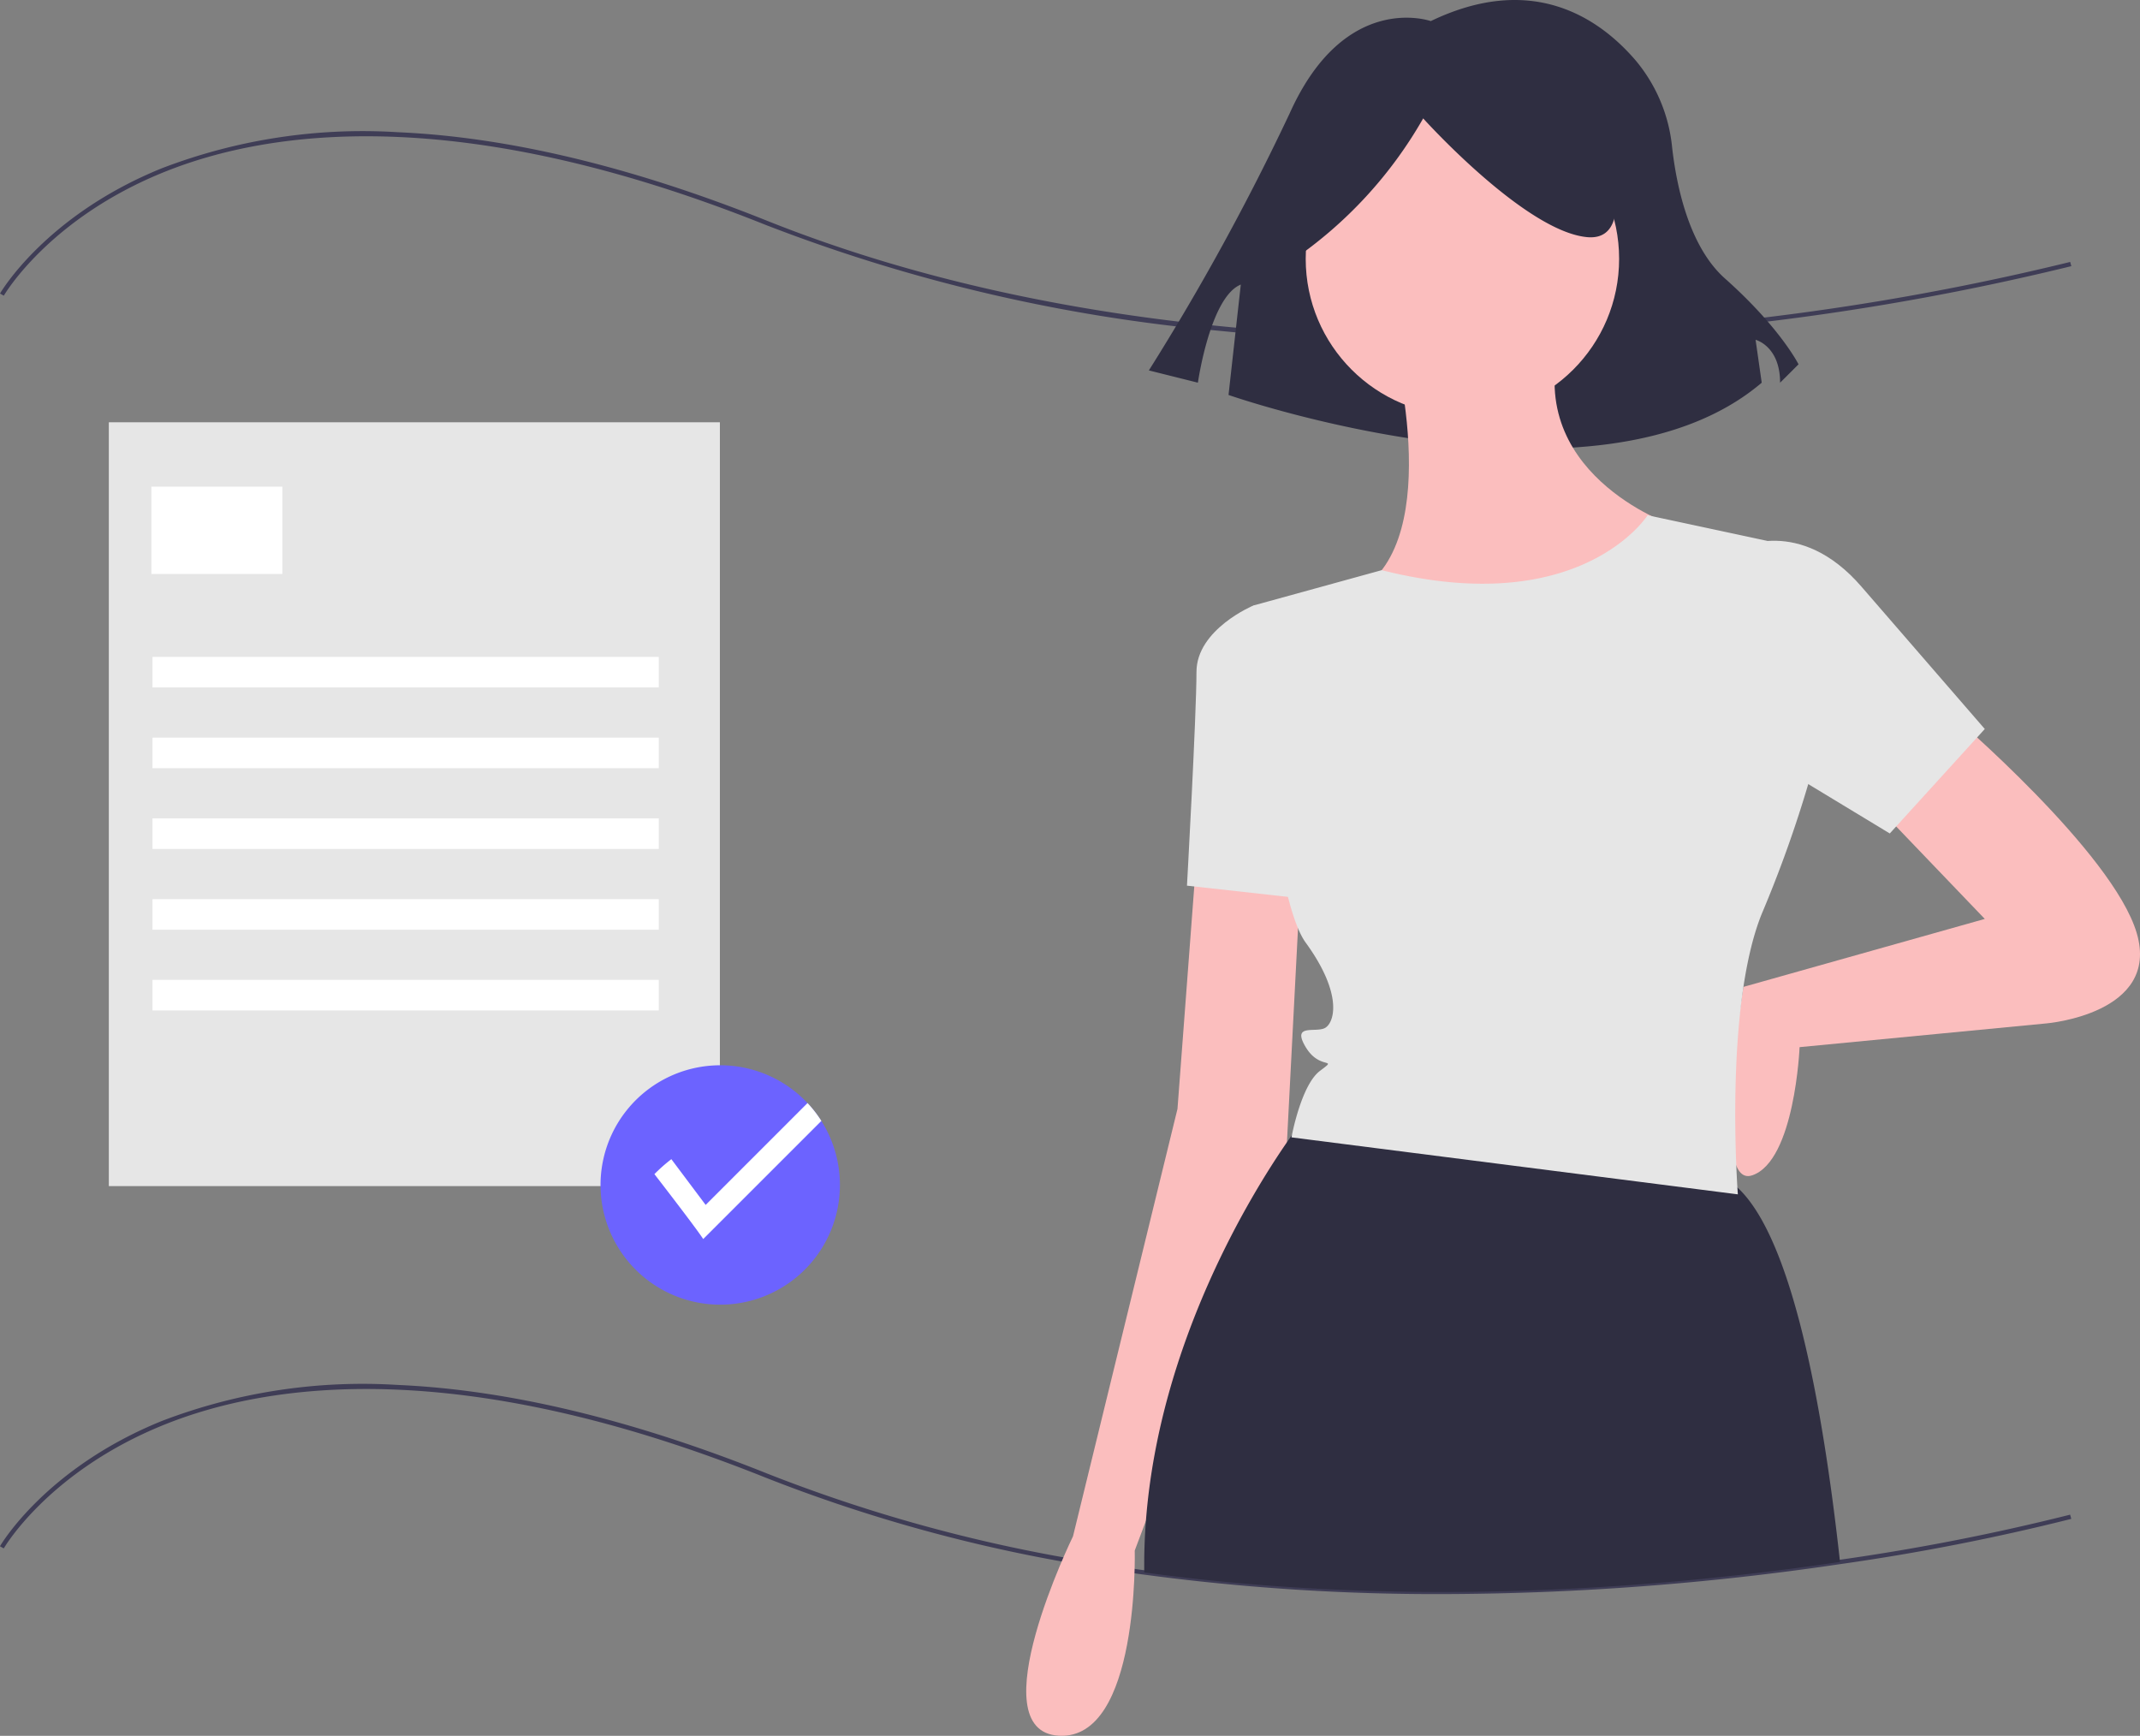 <svg xmlns="http://www.w3.org/2000/svg" width="207.242" height="168.096" viewBox="0 0 207.242 168.096"><rect x="0" y="0" width="207.242" height="168.096" fill="#808080" stroke="none"/><g transform="translate(0.001)"><path d="M331.445,667.286A212.378,212.378,0,0,1,302.6,665.4c-.312-.04-.629-.084-.943-.131-2.347-.334-4.694-.715-6.977-1.134a150.7,150.7,0,0,1-28.789-8.155c-29.39-11.756-47.868-9.254-58.194-5.085-11.175,4.512-15.471,11.893-15.513,11.968l-.368-.209c.043-.075,4.394-7.567,15.691-12.138a54.391,54.391,0,0,1,22.841-3.483c10.651.461,22.662,3.339,35.7,8.554a150.3,150.3,0,0,0,28.708,8.131c2.277.417,4.619.8,6.962,1.131.313.047.626.091.938.131,25.915,3.565,50.914,1.415,67.324-1.016a215.9,215.9,0,0,0,22.316-4.37l.111.408a216.209,216.209,0,0,1-22.365,4.38A266.489,266.489,0,0,1,331.445,667.286Z" transform="translate(-191.82 -512.914)" fill="#3f3d56"/><path d="M331.473,189.432c-7.451,0-14.7-.349-21.7-1.046a161.324,161.324,0,0,1-43.878-10.271c-29.389-11.756-47.868-9.254-58.194-5.085-11.175,4.512-15.471,11.893-15.513,11.967l-.368-.209c.043-.075,4.394-7.567,15.691-12.138a54.381,54.381,0,0,1,22.841-3.483c10.651.461,22.662,3.339,35.7,8.554,29.436,11.774,62.191,12.237,84.485,10.553a249.767,249.767,0,0,0,41.763-6.545l.111.408a250.15,250.15,0,0,1-41.832,6.558C344.1,189.188,337.715,189.432,331.473,189.432Z" transform="translate(-191.819 -156.363)" fill="#3f3d56"/><path d="M657.388,120.963s-8.309-2.968-13.651,8.9a234.1,234.1,0,0,1-13.651,24.927l4.748,1.187s1.187-8.309,4.155-9.5L637.8,157.167s35.611,12.464,51.635-1.187l-.594-4.155s2.374.594,2.374,4.155L693,154.2s-1.781-3.561-7.122-8.309c-3.506-3.116-4.711-9.045-5.125-12.752a15.431,15.431,0,0,0-3.553-8.4C673.649,120.62,667.181,116.248,657.388,120.963Z" transform="translate(-518.828 -118.919)" fill="#2f2e41"/><path d="M873.387,391.56s15.636,13.337,17.936,21.155-8.738,8.738-8.738,8.738l-23.914,2.3s-.46,11.037-4.6,12.417-.84-18.252-.84-18.252l23.375-6.582L866.029,400.3Z" transform="translate(-684.396 -322.347)" fill="#fbbebe"/><path d="M599.793,445.907l-1.84,24.374-10.117,41.39s-9.2,18.855-1.38,19.315,7.358-17.935,7.358-17.935l14.716-39.09,1.38-26.673Z" transform="translate(-483.924 -362.898)" fill="#fbbebe"/><circle cx="15.176" cy="15.176" r="15.176" transform="translate(126.446 9.888)" fill="#fbbebe"/><path d="M708.522,246.635s5.519,19.775-3.219,24.834,22.074,8.738,30.352-6.438c0,0-14.716-5.059-10.577-18.4Z" transform="translate(-573.798 -214.213)" fill="#fbbebe"/><path d="M653.824,350.814l-2.759-.92s-5.519,2.3-5.519,6.438-.92,20.695-.92,20.695l12.417,1.38Z" transform="translate(-529.678 -291.259)" fill="#e6e6e6"/><path d="M695.7,589.756c-16.977,2.515-41.721,4.546-67.382,1.017,0-.254,0-.5,0-.742q0-2.153.165-4.256C629.8,568.5,638.7,554.1,642.139,549.115c.173-.254.334-.482.478-.685.556-.78.879-1.192.879-1.192s26.673-.435,40.47,5.083a5.933,5.933,0,0,1,1.8,1.175C690.906,558.242,693.928,573.654,695.7,589.756Z" transform="translate(-517.51 -438.499)" fill="#2f2e41"/><path d="M846.658,325.95s5.979-3.219,11.957,3.679l11.957,13.8-9.2,10.117L843.9,342.966Z" transform="translate(-678.362 -272.833)" fill="#e6e6e6"/><path d="M683.488,164.9a41.559,41.559,0,0,0,12.6-13.694s9.859,10.955,15.885,11.5.548-13.146.548-13.146l-10.955-2.739-10.407,1.1L682.94,153.4Z" transform="translate(-558.265 -139.741)" fill="#2f2e41"/><path d="M708.159,315.474s-6.436,10.176-25.752,5.318l-10.961,3.019-1.457.4s1.38,27.593,5.059,32.652,2.759,7.818,1.84,8.278-3.219-.46-1.84,1.84,3.219.92,1.38,2.3-2.759,6.438-2.759,6.438l43.229,5.519s-1.38-17.935,2.3-27.133a118.489,118.489,0,0,0,4.6-12.877l-2.759-22.994Z" transform="translate(-548.601 -265.577)" fill="#e6e6e6"/><rect width="59.175" height="73.969" transform="translate(10.539 40.894)" fill="#e6e6e6"/><rect width="12.68" height="8.454" transform="translate(14.66 47.129)" fill="#fff"/><rect width="49.031" height="2.959" transform="translate(14.766 63.614)" fill="#fff"/><rect width="49.031" height="2.959" transform="translate(14.766 71.433)" fill="#fff"/><rect width="49.031" height="2.959" transform="translate(14.766 79.253)" fill="#fff"/><rect width="49.031" height="2.959" transform="translate(14.766 87.073)" fill="#fff"/><rect width="49.031" height="2.959" transform="translate(14.766 94.892)" fill="#fff"/><path d="M444.084,536.867a11.591,11.591,0,1,1-1.8-6.209A11.591,11.591,0,0,1,444.084,536.867Z" transform="translate(-362.746 -422.109)" fill="#6c63ff"/><path d="M457.631,541.426l-11.442,11.44c-.719-1.113-4.726-6.287-4.726-6.287a16.212,16.212,0,0,1,1.64-1.448l3.322,4.43,9.865-9.865A11.577,11.577,0,0,1,457.631,541.426Z" transform="translate(-378.089 -432.877)" fill="#fff"/></g></svg>